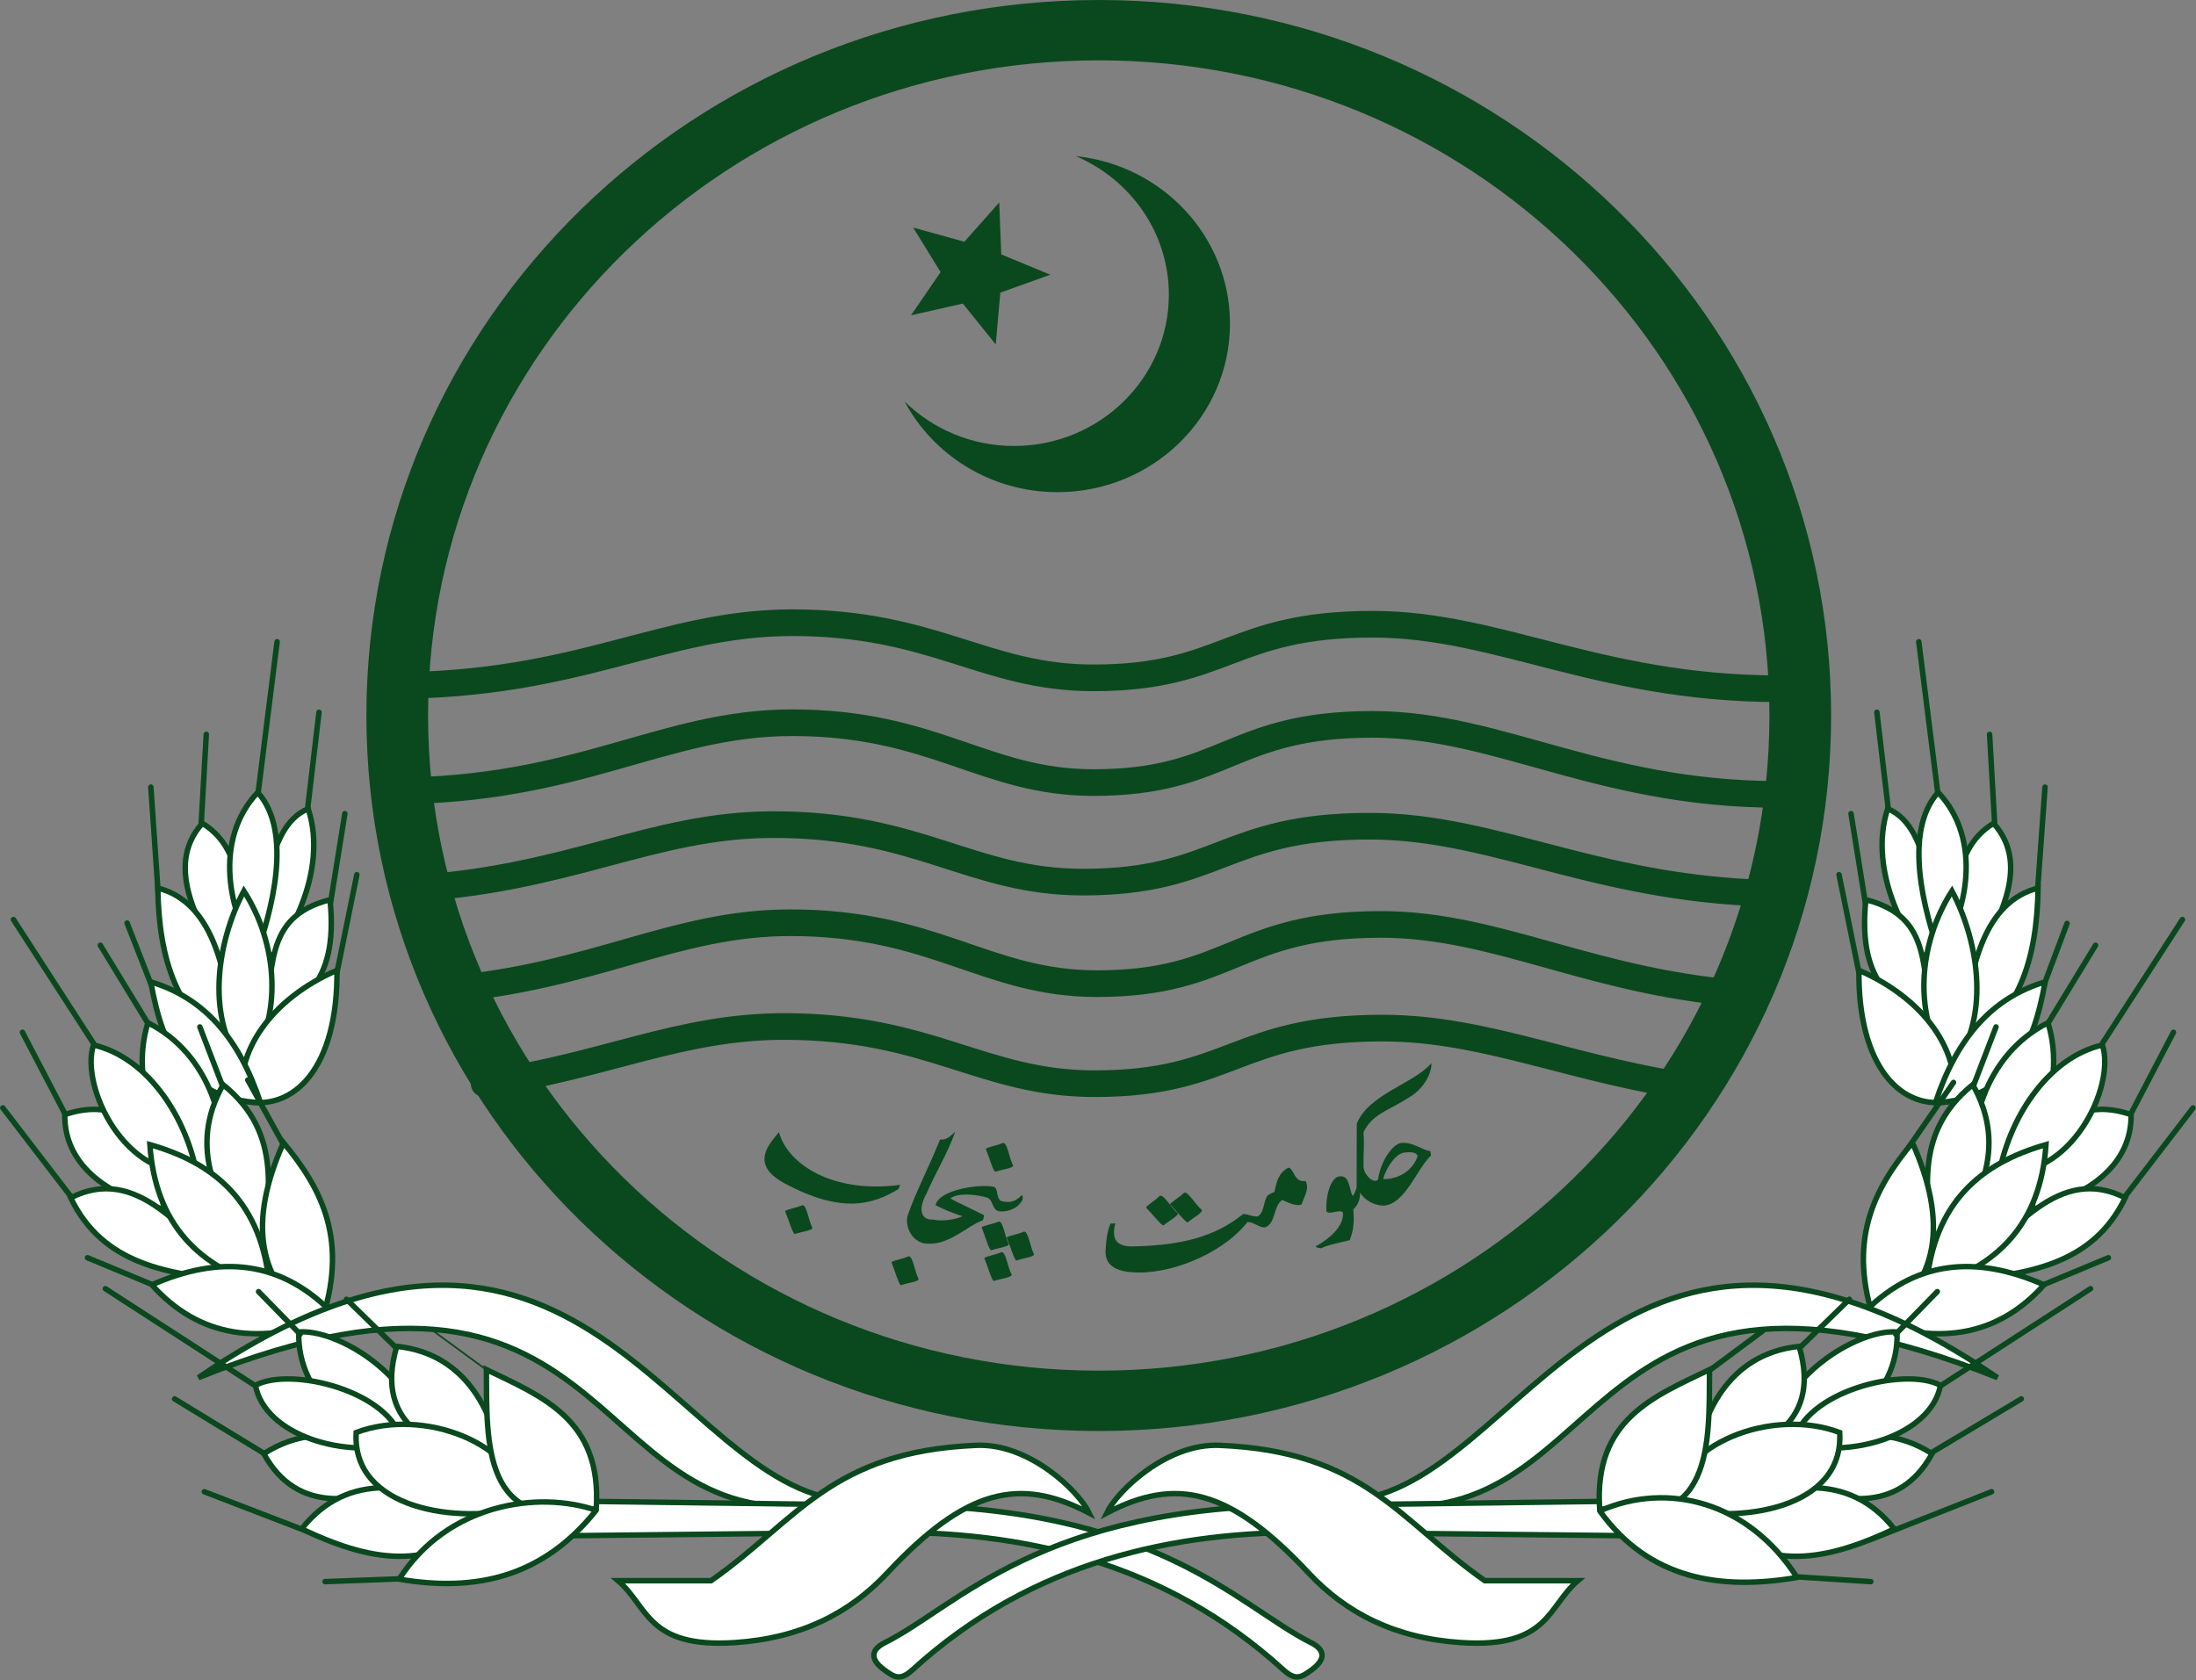 <svg width="2327" height="1781" viewBox="0 0 2327 1781" fill="none" xmlns="http://www.w3.org/2000/svg">
<rect x="0" y="0" width="2327" height="1781" fill="#808080" stroke="none"/>
<path d="M1164.3 2C736.782 2 390.256 340.609 390.256 758.359C390.256 1176.11 736.782 1514.72 1164.3 1514.72C1591.82 1514.72 1938.34 1176.11 1938.34 758.359C1938.34 340.609 1591.82 2 1164.3 2ZM1164.3 61.955C1557.89 61.955 1876.99 373.764 1876.99 758.359C1876.99 1142.95 1557.89 1454.76 1164.3 1454.76C770.712 1454.76 451.613 1142.95 451.613 758.359C451.613 373.764 770.712 61.955 1164.3 61.955Z" fill="#0A481E" stroke="#0A481E" stroke-width="4" stroke-linecap="round"/>
<path d="M415 726.555C614.205 726.555 702.006 660 839.474 660C990.217 660 1043.26 718.439 1158.66 718.439C1299.1 718.439 1303.92 661.623 1454.46 661.623C1592.16 661.623 1700.59 734.275 1904 729.802" stroke="#0A481E" stroke-width="28.24" stroke-linecap="round" stroke-linejoin="round"/>
<path d="M415 838.26C614.205 838.26 702.006 766 839.474 766C990.217 766 1043.26 829.448 1158.66 829.448C1299.1 829.448 1303.92 767.762 1454.46 767.762C1592.16 767.762 1700.59 846.641 1904 841.785" stroke="#0A481E" stroke-width="28.24" stroke-linecap="round" stroke-linejoin="round"/>
<path d="M428 942.293C602.196 933.376 689.141 874 819.722 874C974.539 874 1029.02 934.944 1147.54 934.944C1291.77 934.944 1296.72 875.693 1451.33 875.693C1588.17 875.693 1696.86 946.626 1893 947" stroke="#0A481E" stroke-width="28.24" stroke-linecap="round" stroke-linejoin="round"/>
<path d="M472 1048.77C629.763 1035.4 713.919 978 837.536 978C990.959 978 1044.95 1042.57 1162.4 1042.57C1305.33 1042.57 1310.24 979.793 1463.46 979.793C1588.69 979.793 1690.13 1043.88 1858 1054" stroke="#0A481E" stroke-width="28.24" stroke-linecap="round" stroke-linejoin="round"/>
<path d="M513 1148.55C640.439 1130.12 719.941 1088 830.704 1088C986.187 1088 1040.9 1148.6 1159.93 1148.6C1304.78 1148.6 1309.75 1089.68 1465.03 1089.68C1576.88 1089.68 1670.01 1136.41 1807 1154" stroke="#0A481E" stroke-width="28.24" stroke-linecap="round" stroke-linejoin="round"/>
<path d="M1140 165.483C1197.89 190.232 1238.59 246.6 1238.59 312.297C1238.59 400.816 1165.03 472.69 1074.45 472.69C1029.15 472.69 988.232 454.551 958.549 425.546C989.049 482.589 1050.17 521.628 1120.59 521.628C1221.5 521.628 1303.35 441.647 1303.35 343.043C1303.35 250.863 1231.76 174.976 1140 165.483Z" fill="#0A481E"/>
<path d="M1055.13 365.054L1020.27 321.746L965.338 334.185L996.717 288.405L967.635 241.199L1021.89 256.214L1058.85 214.6L1061 269.659L1112.92 291.146L1060 310.16L1055.13 365.054Z" fill="#0A481E"/>
<path d="M338.025 754.918L324.697 867.946L338.025 754.918Z" fill="white"/>
<path d="M338.025 754.918L324.697 867.946" stroke="#0A481E" stroke-width="5.8" stroke-linecap="round"/>
<path d="M365.428 862.377L348.646 966.914L365.428 862.377Z" fill="white"/>
<path d="M365.428 862.377L348.646 966.914" stroke="#0A481E" stroke-width="5.8" stroke-linecap="round"/>
<path d="M218.59 778.336L212.297 889.023L218.59 778.336Z" fill="white"/>
<path d="M218.59 778.336L212.297 889.023" stroke="#0A481E" stroke-width="5.8" stroke-linecap="round"/>
<path d="M159.857 834.26L167.877 950.765L159.857 834.26Z" fill="white"/>
<path d="M159.857 834.26L167.877 950.765" stroke="#0A481E" stroke-width="5.8" stroke-linecap="round"/>
<path d="M271.658 855.172L293.631 680.176L271.658 855.172Z" fill="white"/>
<path d="M271.658 855.172L293.631 680.176" stroke="#0A481E" stroke-width="5.8" stroke-linecap="round"/>
<path d="M378.144 927.057L355.557 1038.26L378.144 927.057Z" fill="white"/>
<path d="M378.144 927.057L355.557 1038.26" stroke="#0A481E" stroke-width="5.8" stroke-linecap="round"/>
<path d="M161.946 1048.04L134.676 978.351L161.946 1048.04Z" fill="white"/>
<path d="M161.946 1048.04L134.676 978.351" stroke="#0A481E" stroke-width="5.8" stroke-linecap="round"/>
<path d="M326.618 857.253C348.753 925.296 303.059 1002.45 277.322 1025.33C278.391 973.097 278.538 876.312 326.618 857.253Z" fill="white" stroke="#0A481E" stroke-width="5.8"/>
<path d="M349.696 953.59C277.508 971.998 291.622 1028.53 278.375 1092.97C313.68 1063.08 359.545 1048.37 349.696 953.59Z" fill="white" stroke="#0A481E" stroke-width="5.8"/>
<path d="M214.397 872.622C171.856 919.957 214.779 983.135 235.374 1025.33C259.448 971.789 262.597 901.715 214.397 872.622Z" fill="white" stroke="#0A481E" stroke-width="5.8"/>
<path d="M167.207 941.29C168.411 1016.2 187.199 1078.02 246.919 1109.37C241.722 1022.02 222.518 955.191 167.207 941.29Z" fill="white" stroke="#0A481E" stroke-width="5.8"/>
<path d="M273.132 839.828C225.155 890.336 243.064 970.266 272.083 1009.96C286.49 969.115 311.483 882.578 273.132 839.828Z" fill="white" stroke="#0A481E" stroke-width="5.8"/>
<path d="M258.455 944.364C294.208 1000.02 301.011 1077.97 260.553 1133.97C217.142 1082.86 229.047 999.907 258.455 944.364Z" fill="white" stroke="#0A481E" stroke-width="5.8"/>
<path d="M257.409 1166.76C248.392 1116.3 286.495 1058.88 357.049 1028.41C358.13 1130.45 312.217 1179.41 257.409 1166.76Z" fill="white" stroke="#0A481E" stroke-width="5.8"/>
<path d="M276.021 1168.8C196.947 1164.76 172.18 1109.82 159.727 1040.69C215.99 1057.46 253.321 1100.09 276.021 1168.8Z" fill="white" stroke="#0A481E" stroke-width="5.8" stroke-linejoin="round"/>
<path d="M3 1174.27L84.809 1280.86L3 1174.27Z" fill="white"/>
<path d="M3 1174.27L84.809 1280.86" stroke="#0A481E" stroke-width="5.8" stroke-linecap="round"/>
<path d="M23.76 1094.11L76.202 1194.55L23.76 1094.11Z" fill="white"/>
<path d="M23.76 1094.11L76.202 1194.55" stroke="#0A481E" stroke-width="5.8" stroke-linecap="round"/>
<path d="M114.95 1130.43L14.262 974.645L114.95 1130.43Z" fill="white"/>
<path d="M114.95 1130.43L14.262 974.645" stroke="#0A481E" stroke-width="5.8" stroke-linecap="round"/>
<path d="M92.717 1333.08L176.624 1367.93L92.717 1333.08Z" fill="white"/>
<path d="M92.717 1333.08L176.624 1367.93" stroke="#0A481E" stroke-width="5.8" stroke-linecap="round"/>
<path d="M158.737 1087.96L106.295 1001.87L158.737 1087.96Z" fill="white"/>
<path d="M158.737 1087.96L106.295 1001.87" stroke="#0A481E" stroke-width="5.8" stroke-linecap="round"/>
<path d="M236.957 1154.03L211.785 1088.44L236.957 1154.03Z" fill="white"/>
<path d="M236.957 1154.03L211.785 1088.44" stroke="#0A481E" stroke-width="5.8" stroke-linecap="round"/>
<path d="M302.006 1216.14L262.572 1144.7L302.006 1216.14Z" fill="white"/>
<path d="M302.006 1216.14L262.572 1144.7" stroke="#0A481E" stroke-width="5.8" stroke-linecap="round"/>
<path d="M68.623 1181.4C115.659 1165.43 164.25 1179.1 173.506 1281.83C109.844 1266.45 68.078 1232.24 68.623 1181.4Z" fill="white" stroke="#0A481E" stroke-width="5.8"/>
<path d="M156.73 1084.03C224.212 1117.71 246.032 1200.16 230.891 1253.81C173.596 1232.76 135.351 1153.46 156.73 1084.03Z" fill="white" stroke="#0A481E" stroke-width="5.8"/>
<path d="M236.438 1149.63C199.075 1215.91 227.526 1275.97 276.294 1334.1C284.621 1268.7 300.955 1201.85 236.438 1149.63Z" fill="white" stroke="#0A481E" stroke-width="5.8"/>
<path d="M99.042 1107.6C84.703 1152.08 133.368 1251.7 208.121 1241.86C195.376 1179.16 153.74 1120.09 99.042 1107.6Z" fill="white" stroke="#0A481E" stroke-width="5.8"/>
<path d="M74.914 1269.54C109.478 1341.26 178.902 1350.1 249.021 1357.68C195.265 1304.6 144.683 1233.95 74.914 1269.54Z" fill="white" stroke="#0A481E" stroke-width="5.8"/>
<path d="M158.824 1213.17C227.85 1232.87 278.026 1274.34 285.734 1364.85C210.281 1344.09 164.393 1296.75 158.824 1213.17Z" fill="white" stroke="#0A481E" stroke-width="5.8"/>
<path d="M300.411 1211.12C263.531 1293.62 269.9 1360.55 339.218 1404.82C370.553 1315.29 340.956 1260.12 300.411 1211.12Z" fill="white" stroke="#0A481E" stroke-width="5.8"/>
<path d="M160.922 1361.78C232.38 1330.32 298.514 1334.25 356.006 1395.6C275.744 1427.63 210.419 1417.2 160.922 1361.78Z" fill="white" stroke="#0A481E" stroke-width="5.8"/>
<path d="M210.201 1460.16C673.882 1273.92 612.512 1650.76 896.143 1590.32C712.055 1575.56 612.733 1184.88 210.201 1460.16Z" fill="white" stroke="#0A481E" stroke-width="5.8"/>
<path d="M1359.73 1769.67C1373.01 1781.76 1378.95 1777.88 1390.15 1769.67C1400.52 1762.07 1408.39 1750.6 1389.1 1740.98C1312.22 1702.62 1224.78 1595.44 944.394 1595.44L609.801 1591.09L574.141 1627.99L933.906 1624.14C1082.07 1622.55 1232.89 1654.17 1359.73 1769.67Z" fill="white" stroke="#0A481E" stroke-width="5.8"/>
<path d="M344.416 1676.36L447.573 1672.51L344.416 1676.36Z" fill="white"/>
<path d="M344.416 1676.36L447.573 1672.51" stroke="#0A481E" stroke-width="5.8" stroke-linecap="round"/>
<path d="M216.5 1581.1L346.556 1631.14L216.5 1581.1Z" fill="white"/>
<path d="M216.5 1581.1L346.556 1631.14" stroke="#0A481E" stroke-width="5.8" stroke-linecap="round"/>
<path d="M111.621 1365.87L285.728 1478.61L111.621 1365.87Z" fill="white"/>
<path d="M111.621 1365.87L285.728 1478.61" stroke="#0A481E" stroke-width="5.8" stroke-linecap="round"/>
<path d="M425.876 1434.49L367.141 1377.1L425.876 1434.49Z" fill="white"/>
<path d="M425.876 1434.49L367.141 1377.1" stroke="#0A481E" stroke-width="5.8" stroke-linecap="round"/>
<path d="M527.208 1460.53L459.213 1410.74L527.208 1460.53Z" fill="white"/>
<path d="M527.208 1460.53L459.213 1410.74" stroke="#0A481E" stroke-width="1.8" stroke-linecap="round"/>
<path d="M185.029 1482.71L297.435 1551.2L185.029 1482.71Z" fill="white"/>
<path d="M185.029 1482.71L297.435 1551.2" stroke="#0A481E" stroke-width="5.8" stroke-linecap="round"/>
<path d="M279.541 1540.77C348.78 1496.08 427.559 1537.71 427.869 1573.38C380.096 1590.24 315.757 1606.73 279.541 1540.77Z" fill="white" stroke="#0A481E" stroke-width="5.8"/>
<path d="M316.624 1411.77C314.315 1480.23 379.527 1532.57 451.603 1526.28C434.663 1452.15 353.951 1408.46 316.624 1411.77Z" fill="white" stroke="#0A481E" stroke-width="5.8"/>
<path d="M270.645 1468.3C280.878 1521.64 366.232 1546.72 426.389 1529.17C415.293 1474.69 308.404 1448.05 270.645 1468.3Z" fill="white" stroke="#0A481E" stroke-width="5.8"/>
<path d="M420.457 1426.99C497.602 1435.17 523.795 1502.35 532.445 1553.81C464.393 1539.09 394.827 1513.45 420.457 1426.99Z" fill="white" stroke="#0A481E" stroke-width="5.8"/>
<path d="M319.605 1620.49C367.888 1559.31 438.573 1569.27 518.366 1608.17C456.86 1669.11 388.946 1653.33 319.605 1620.49Z" fill="white" stroke="#0A481E" stroke-width="5.8"/>
<path d="M377.444 1518.31C448.469 1491.32 549.654 1529.69 556.18 1597.3C484.016 1616.48 372.56 1599.15 377.444 1518.31Z" fill="white" stroke="#0A481E" stroke-width="5.8"/>
<path d="M515.395 1451.63C574.552 1480.21 637.875 1504.59 631.832 1598.75C510.885 1627.51 515.84 1529.26 515.395 1451.63Z" fill="white" stroke="#0A481E" stroke-width="5.8"/>
<path d="M422.949 1673.73C504.189 1687.64 575.165 1671.71 631.722 1600.72C570.243 1579.65 474.209 1593.65 422.949 1673.73Z" fill="white" stroke="#0A481E" stroke-width="5.8" stroke-linejoin="round"/>
<path d="M318.036 1414.09L273.984 1368.99L318.036 1414.09Z" fill="white"/>
<path d="M318.036 1414.09L273.984 1368.99" stroke="#0A481E" stroke-width="5.8" stroke-linecap="round"/>
<path d="M654.912 1675.38H753.503C844.426 1611.68 880.43 1538.32 1034.59 1531.9C1090.83 1529.55 1143.25 1580.66 1154.16 1603.64C1080.49 1564.96 1023.52 1577.99 940.197 1667.18C900.257 1709.93 848.352 1736.4 778.675 1740.97C685.389 1747.1 686.91 1702.55 654.912 1675.38Z" fill="white" stroke="#0A481E" stroke-width="5.8"/>
<path d="M1988.84 754.918L2002.17 867.946L1988.84 754.918Z" fill="white"/>
<path d="M1988.84 754.918L2002.17 867.946" stroke="#0A481E" stroke-width="5.8" stroke-linecap="round"/>
<path d="M1961.44 862.377L1978.22 966.914L1961.44 862.377Z" fill="white"/>
<path d="M1961.44 862.377L1978.22 966.914" stroke="#0A481E" stroke-width="5.8" stroke-linecap="round"/>
<path d="M2108.28 778.336L2114.57 889.023L2108.28 778.336Z" fill="white"/>
<path d="M2108.28 778.336L2114.57 889.023" stroke="#0A481E" stroke-width="5.8" stroke-linecap="round"/>
<path d="M2167.02 834.26L2158.72 949.228L2167.02 834.26Z" fill="white"/>
<path d="M2167.02 834.26L2158.72 949.228" stroke="#0A481E" stroke-width="5.8" stroke-linecap="round"/>
<path d="M2055.23 855.172L2033.26 680.176L2055.23 855.172Z" fill="white"/>
<path d="M2055.23 855.172L2033.26 680.176" stroke="#0A481E" stroke-width="5.8" stroke-linecap="round"/>
<path d="M1948.73 927.057L1971.32 1038.26L1948.73 927.057Z" fill="white"/>
<path d="M1948.73 927.057L1971.32 1038.26" stroke="#0A481E" stroke-width="5.8" stroke-linecap="round"/>
<path d="M2163.08 1051.48L2190.35 978.717L2163.08 1051.48Z" fill="white"/>
<path d="M2163.08 1051.48L2190.35 978.717" stroke="#0A481E" stroke-width="5.8" stroke-linecap="round"/>
<path d="M2000.25 857.253C1978.11 925.296 2023.81 1002.45 2049.54 1025.33C2048.48 973.097 2048.33 876.312 2000.25 857.253Z" fill="white" stroke="#0A481E" stroke-width="5.8"/>
<path d="M1977.17 953.59C2049.36 971.998 2035.25 1028.53 2048.49 1092.97C2013.19 1063.08 1967.32 1048.37 1977.17 953.59Z" fill="white" stroke="#0A481E" stroke-width="5.8"/>
<path d="M2112.47 872.622C2155.01 919.957 2112.09 983.135 2091.49 1025.33C2067.42 971.789 2064.27 901.715 2112.47 872.622Z" fill="white" stroke="#0A481E" stroke-width="5.8"/>
<path d="M2159.66 941.29C2158.46 1016.2 2139.67 1078.02 2079.95 1109.37C2085.15 1022.02 2104.35 955.191 2159.66 941.29Z" fill="white" stroke="#0A481E" stroke-width="5.8"/>
<path d="M2053.73 839.828C2101.71 890.336 2083.8 970.266 2054.78 1009.96C2040.38 969.115 2015.38 882.578 2053.73 839.828Z" fill="white" stroke="#0A481E" stroke-width="5.8"/>
<path d="M2068.41 944.364C2032.66 1000.02 2025.86 1077.97 2066.31 1133.97C2109.73 1082.86 2097.82 999.907 2068.41 944.364Z" fill="white" stroke="#0A481E" stroke-width="5.8"/>
<path d="M2069.46 1166.76C2078.48 1116.3 2040.37 1058.88 1969.82 1028.41C1968.74 1130.45 2014.65 1179.41 2069.46 1166.76Z" fill="white" stroke="#0A481E" stroke-width="5.8"/>
<path d="M2050.85 1168.8C2129.92 1164.76 2154.69 1109.82 2167.14 1040.69C2110.88 1057.46 2073.55 1100.09 2050.85 1168.8Z" fill="white" stroke="#0A481E" stroke-width="5.8" stroke-linejoin="round"/>
<path d="M2323.88 1174.27L2242.07 1280.86L2323.88 1174.27Z" fill="white"/>
<path d="M2323.88 1174.27L2242.07 1280.86" stroke="#0A481E" stroke-width="5.8" stroke-linecap="round"/>
<path d="M2303.11 1094.11L2250.67 1194.55L2303.11 1094.11Z" fill="white"/>
<path d="M2303.11 1094.11L2250.67 1194.55" stroke="#0A481E" stroke-width="5.8" stroke-linecap="round"/>
<path d="M2211.92 1130.43L2312.61 974.645L2211.92 1130.43Z" fill="white"/>
<path d="M2211.92 1130.43L2312.61 974.645" stroke="#0A481E" stroke-width="5.8" stroke-linecap="round"/>
<path d="M2234.15 1333.08L2150.25 1367.93L2234.15 1333.08Z" fill="white"/>
<path d="M2234.15 1333.08L2150.25 1367.93" stroke="#0A481E" stroke-width="5.8" stroke-linecap="round"/>
<path d="M2168.13 1087.96L2220.57 1001.87L2168.13 1087.96Z" fill="white"/>
<path d="M2168.13 1087.96L2220.57 1001.87" stroke="#0A481E" stroke-width="5.8" stroke-linecap="round"/>
<path d="M2089.92 1154.03L2115.09 1088.44L2089.92 1154.03Z" fill="white"/>
<path d="M2089.92 1154.03L2115.09 1088.44" stroke="#0A481E" stroke-width="5.8" stroke-linecap="round"/>
<path d="M2021.71 1217.16L2070.05 1147.26L2021.71 1217.16Z" fill="white"/>
<path d="M2021.71 1217.16L2070.05 1147.26" stroke="#0A481E" stroke-width="5.8" stroke-linecap="round"/>
<path d="M2258.26 1181.4C2211.22 1165.43 2162.63 1179.1 2153.37 1281.83C2217.03 1266.45 2258.8 1232.24 2258.26 1181.4Z" fill="white" stroke="#0A481E" stroke-width="5.8"/>
<path d="M2170.15 1084.03C2102.67 1117.71 2080.85 1200.16 2095.99 1253.81C2153.28 1232.76 2191.53 1153.46 2170.15 1084.03Z" fill="white" stroke="#0A481E" stroke-width="5.8"/>
<path d="M2090.44 1149.63C2127.8 1215.91 2099.35 1275.97 2050.58 1334.1C2042.26 1268.7 2025.92 1201.85 2090.44 1149.63Z" fill="white" stroke="#0A481E" stroke-width="5.8"/>
<path d="M2227.84 1107.6C2242.18 1152.08 2193.51 1251.7 2118.76 1241.86C2131.5 1179.16 2173.14 1120.09 2227.84 1107.6Z" fill="white" stroke="#0A481E" stroke-width="5.8"/>
<path d="M2251.96 1269.54C2217.4 1341.26 2147.98 1350.1 2077.86 1357.68C2131.61 1304.6 2182.2 1233.95 2251.96 1269.54Z" fill="white" stroke="#0A481E" stroke-width="5.8"/>
<path d="M2168.05 1213.17C2099.03 1232.87 2048.85 1274.34 2041.15 1364.85C2116.6 1344.09 2162.49 1296.75 2168.05 1213.17Z" fill="white" stroke="#0A481E" stroke-width="5.8"/>
<path d="M2026.47 1211.12C2063.35 1293.62 2056.98 1360.55 1987.66 1404.82C1956.33 1315.29 1985.92 1260.12 2026.47 1211.12Z" fill="white" stroke="#0A481E" stroke-width="5.8"/>
<path d="M2165.96 1361.78C2094.5 1330.32 2028.37 1334.25 1970.87 1395.6C2051.14 1427.63 2116.46 1417.2 2165.96 1361.78Z" fill="white" stroke="#0A481E" stroke-width="5.8"/>
<path d="M2116.66 1460.16C1652.98 1273.92 1714.35 1650.76 1430.72 1590.32C1614.8 1575.56 1714.13 1184.88 2116.66 1460.16Z" fill="white" stroke="#0A481E" stroke-width="5.8"/>
<path d="M967.134 1769.67C953.861 1781.76 947.922 1777.88 936.717 1769.67C926.349 1762.07 918.475 1750.6 937.766 1740.98C1014.65 1702.62 1102.09 1595.44 1382.47 1595.44L1717.07 1591.09L1752.73 1627.99L1392.96 1624.14C1244.8 1622.55 1093.98 1654.17 967.134 1769.67Z" fill="white" stroke="#0A481E" stroke-width="5.8"/>
<path d="M1982.46 1676.36L1879.67 1669.7L1982.46 1676.36Z" fill="white"/>
<path d="M1982.46 1676.36L1879.67 1669.7" stroke="#0A481E" stroke-width="5.8" stroke-linecap="round"/>
<path d="M2110.37 1581.1L1981.88 1631.83L2110.37 1581.1Z" fill="white"/>
<path d="M2110.37 1581.1L1981.88 1631.83" stroke="#0A481E" stroke-width="5.8" stroke-linecap="round"/>
<path d="M2215.26 1365.87L2041.15 1478.61L2215.26 1365.87Z" fill="white"/>
<path d="M2215.26 1365.87L2041.15 1478.61" stroke="#0A481E" stroke-width="5.8" stroke-linecap="round"/>
<path d="M1900.98 1434.49L1959.72 1377.1L1900.98 1434.49Z" fill="white"/>
<path d="M1900.98 1434.49L1959.72 1377.1" stroke="#0A481E" stroke-width="5.8" stroke-linecap="round"/>
<path d="M1797.39 1463.01L1867.66 1410.74L1797.39 1463.01Z" fill="white"/>
<path d="M1797.39 1463.01L1867.66 1410.74" stroke="#0A481E" stroke-width="5.8" stroke-linecap="round"/>
<path d="M2141.84 1482.71L2028.04 1550.86L2141.84 1482.71Z" fill="white"/>
<path d="M2141.84 1482.71L2028.04 1550.86" stroke="#0A481E" stroke-width="5.8" stroke-linecap="round"/>
<path d="M2047.34 1540.77C1978.1 1496.08 1899.32 1537.71 1899.01 1573.38C1946.78 1590.24 2011.12 1606.73 2047.34 1540.77Z" fill="white" stroke="#0A481E" stroke-width="5.8"/>
<path d="M2010.26 1411.77C2012.57 1480.23 1947.35 1532.57 1875.28 1526.28C1892.22 1452.15 1972.93 1408.46 2010.26 1411.77Z" fill="white" stroke="#0A481E" stroke-width="5.8"/>
<path d="M2056.24 1468.3C2046 1521.64 1960.65 1546.72 1900.49 1529.17C1911.59 1474.69 2018.48 1448.05 2056.24 1468.3Z" fill="white" stroke="#0A481E" stroke-width="5.8"/>
<path d="M1906.43 1426.99C1829.28 1435.17 1803.09 1502.35 1794.44 1553.81C1862.49 1539.09 1932.06 1513.45 1906.43 1426.99Z" fill="white" stroke="#0A481E" stroke-width="5.8"/>
<path d="M2007.28 1620.49C1958.99 1559.31 1888.31 1569.27 1808.52 1608.17C1870.02 1669.11 1937.94 1653.33 2007.28 1620.49Z" fill="white" stroke="#0A481E" stroke-width="5.8"/>
<path d="M1949.44 1518.31C1878.41 1491.32 1777.23 1529.69 1770.7 1597.3C1842.86 1616.48 1954.32 1599.15 1949.44 1518.31Z" fill="white" stroke="#0A481E" stroke-width="5.8"/>
<path d="M1811.49 1451.63C1752.33 1480.21 1689.01 1504.59 1695.05 1598.75C1816 1627.51 1811.04 1529.26 1811.49 1451.63Z" fill="white" stroke="#0A481E" stroke-width="5.8"/>
<path d="M1904.2 1671.94C1822.96 1685.85 1747.44 1674.02 1695.2 1601.41C1767.26 1569.68 1852.94 1591.86 1904.2 1671.94Z" fill="white" stroke="#0A481E" stroke-width="5.8" stroke-linejoin="round"/>
<path d="M2008.83 1414.09L2052.88 1368.99L2008.83 1414.09Z" fill="white"/>
<path d="M2008.83 1414.09L2052.88 1368.99" stroke="#0A481E" stroke-width="5.8" stroke-linecap="round"/>
<path d="M1671.96 1675.38H1573.37C1482.45 1611.68 1446.44 1538.32 1292.28 1531.9C1236.04 1529.55 1183.62 1580.66 1172.71 1603.64C1246.38 1564.96 1303.35 1577.99 1386.67 1667.18C1426.61 1709.93 1478.52 1736.39 1548.2 1740.97C1641.48 1747.1 1639.96 1702.55 1671.96 1675.38Z" fill="white" stroke="#0A481E" stroke-width="5.8"/>
<path d="M1516.72 1126.87C1498.79 1148.2 1449.92 1159.81 1437.71 1191.03C1437.71 1213.37 1437.56 1235.72 1437.56 1258.31C1436.78 1262.37 1434.61 1266.27 1433.31 1267.79C1429.16 1259.16 1430.23 1245.12 1419.06 1246.9C1411.26 1247.66 1404.52 1264.65 1405.56 1283.94C1408.68 1288.26 1422.11 1280.18 1423.15 1286.02C1423.41 1299.47 1410.77 1311.36 1395.7 1320.25C1393.11 1320.25 1393.56 1322.3 1399.8 1323.06C1409.15 1318.75 1420.15 1317.01 1430.28 1314.47C1433.14 1306.09 1435.37 1300.25 1434.07 1281.72C1439.01 1277.41 1441.2 1271.34 1441.2 1264.24C1446.13 1271.85 1455.68 1277.61 1466.07 1277.87C1489.19 1276.35 1501.35 1238.63 1516.41 1224.67C1515.89 1222.13 1516.17 1222.36 1515.65 1220.08C1506.3 1218.81 1497.73 1210.57 1485.78 1211.34C1477.73 1211.08 1463.79 1227.46 1460.15 1250.31C1454.96 1255.13 1445.36 1244.69 1444.84 1236.82C1444.58 1219.81 1445.88 1216.43 1444.84 1199.93C1454.71 1180.12 1471.24 1177.39 1493.06 1163.18C1510.21 1153.28 1517.5 1135.5 1516.72 1126.87ZM1492.3 1221.26C1500.54 1221.08 1502.76 1224.01 1501.86 1226.45C1496.14 1241.43 1481.46 1249.97 1465.61 1249.71C1468.47 1238.29 1479.01 1222.32 1488.36 1221.56C1489.79 1221.4 1491.12 1221.29 1492.3 1221.26Z" fill="#0A481E"/>
<path d="M1365.27 1237.56C1371.5 1238.57 1370.98 1253.55 1383.45 1251.77C1387.87 1259.9 1381.89 1268.27 1379.3 1276.4C1373.84 1279.19 1365.27 1274.62 1358.77 1271.83C1348.9 1278.17 1352.28 1297.21 1340.07 1301.02C1333.31 1300.77 1328.64 1295.18 1321.88 1295.18C1299.8 1324.12 1249.66 1348.75 1206.53 1348.75C1179.78 1348.49 1169.64 1339.61 1171.72 1322.6C1172.24 1313.46 1173.54 1304.57 1176.66 1296.96C1178.48 1296.96 1180.04 1296.7 1181.85 1296.45C1177.18 1315.24 1184.71 1321.07 1199.78 1321.07C1251.22 1320.06 1287.07 1311.17 1317.21 1286.8C1322.14 1286.3 1330.46 1291.37 1334.09 1288.33C1340.07 1282.74 1338.51 1274.36 1342.93 1267.51C1343.45 1266.5 1349.68 1263.45 1350.46 1263.2C1352.8 1252.03 1354.88 1243.14 1365.27 1237.56Z" fill="#0A481E"/>
<path d="M1254.08 1264.72C1257.72 1260.4 1266.55 1276.65 1273.31 1282.23C1275.64 1284.77 1263.95 1290.86 1258.76 1295.43C1256.94 1296.7 1246.29 1282.99 1240.05 1276.65C1239.01 1275.38 1249.92 1269.03 1254.08 1264.72Z" fill="#0A481E"/>
<path d="M1228.36 1268.02C1232 1263.7 1240.83 1279.95 1247.85 1285.79C1249.92 1288.07 1238.23 1294.16 1233.04 1298.73C1231.48 1300 1220.83 1286.29 1214.59 1280.2C1213.55 1278.68 1224.2 1272.33 1228.36 1268.02Z" fill="#0A481E"/>
<path d="M1062.1 1211.66C1067.29 1208.87 1069.11 1227.4 1073.53 1235.02C1074.57 1238.06 1061.58 1239.59 1054.82 1241.87C1052.74 1242.63 1048.07 1225.88 1044.69 1218.01C1044.17 1216.23 1056.64 1214.2 1062.1 1211.66Z" fill="#0A481E"/>
<path d="M849.576 1277.66C854.512 1274.87 856.591 1293.4 860.747 1301.02C862.046 1304.07 848.797 1305.59 842.302 1307.87C840.224 1308.63 835.547 1291.88 831.91 1284.01C831.651 1282.23 843.861 1280.2 849.576 1277.66Z" fill="#0A481E"/>
<path d="M962.123 1331.75C967.059 1329.21 969.138 1347.49 973.294 1355.36C974.593 1358.4 961.344 1359.67 954.849 1362.21C952.771 1362.72 948.095 1346.22 944.717 1338.1C944.198 1336.32 956.408 1334.54 962.123 1331.75Z" fill="#0A481E"/>
<path d="M1057.67 1294.93C1062.61 1292.13 1064.69 1310.67 1068.85 1318.28C1070.14 1321.33 1056.89 1322.85 1050.4 1325.14C1048.32 1325.9 1043.65 1309.14 1040.27 1301.02C1039.75 1299.5 1051.96 1297.47 1057.67 1294.93Z" fill="#0A481E"/>
<path d="M1084.44 1305.59C1089.38 1303.05 1091.45 1321.33 1095.61 1329.2C1096.91 1332.24 1083.66 1333.51 1077.17 1336.05C1075.09 1336.56 1070.41 1320.06 1066.77 1311.93C1066.51 1310.16 1078.72 1308.38 1084.44 1305.59Z" fill="#0A481E"/>
<path d="M1060.53 1327.42C1065.73 1324.62 1067.55 1343.15 1071.96 1350.77C1073.26 1353.82 1060.01 1355.34 1053.26 1357.62C1051.18 1358.39 1046.5 1341.63 1043.13 1333.76C1042.61 1331.99 1055.08 1329.95 1060.53 1327.42Z" fill="#0A481E"/>
<path d="M1082.87 1266.49C1077.16 1272.59 1070.92 1275.89 1060.53 1272.84C1055.07 1268.53 1058.19 1260.4 1053.25 1257.86C1036.63 1254.56 994.281 1261.42 991.423 1277.41C999.737 1281.73 1010.13 1286.04 1020 1289.09C1013.51 1292.13 999.737 1294.93 988.825 1292.64C975.056 1293.4 972.978 1280.46 981.811 1264.97C991.423 1242.89 1004.41 1221.82 1012.21 1199.48C1007.01 1204.05 1003.63 1208.36 996.1 1207.85C983.11 1239.84 970.64 1262.94 962.067 1287.57C958.949 1295.94 963.106 1313.2 977.914 1317.52C1003.63 1322.6 1024.68 1298.99 1041.56 1293.4C1042.34 1290.36 1042.08 1291.12 1042.86 1288.07C1034.29 1283.5 1015.32 1274.87 1007.01 1270.3C1014.8 1263.7 1035.59 1265.99 1046.5 1269.54C1052.73 1272.33 1050.92 1281.98 1058.45 1283.76C1068.58 1285.28 1080.53 1279.44 1083.65 1271.06C1083.91 1269.03 1083.65 1267.51 1082.87 1266.49Z" fill="#0A481E"/>
<path d="M953.764 1255.83C952.985 1258.62 952.985 1257.35 952.206 1260.14C925.187 1276.65 891.934 1287.05 830.622 1253.8C793.992 1233.74 815.554 1212.17 825.427 1199.98C835.039 1235.01 883.88 1265.22 953.764 1255.83Z" fill="#0A481E"/>
</svg>
